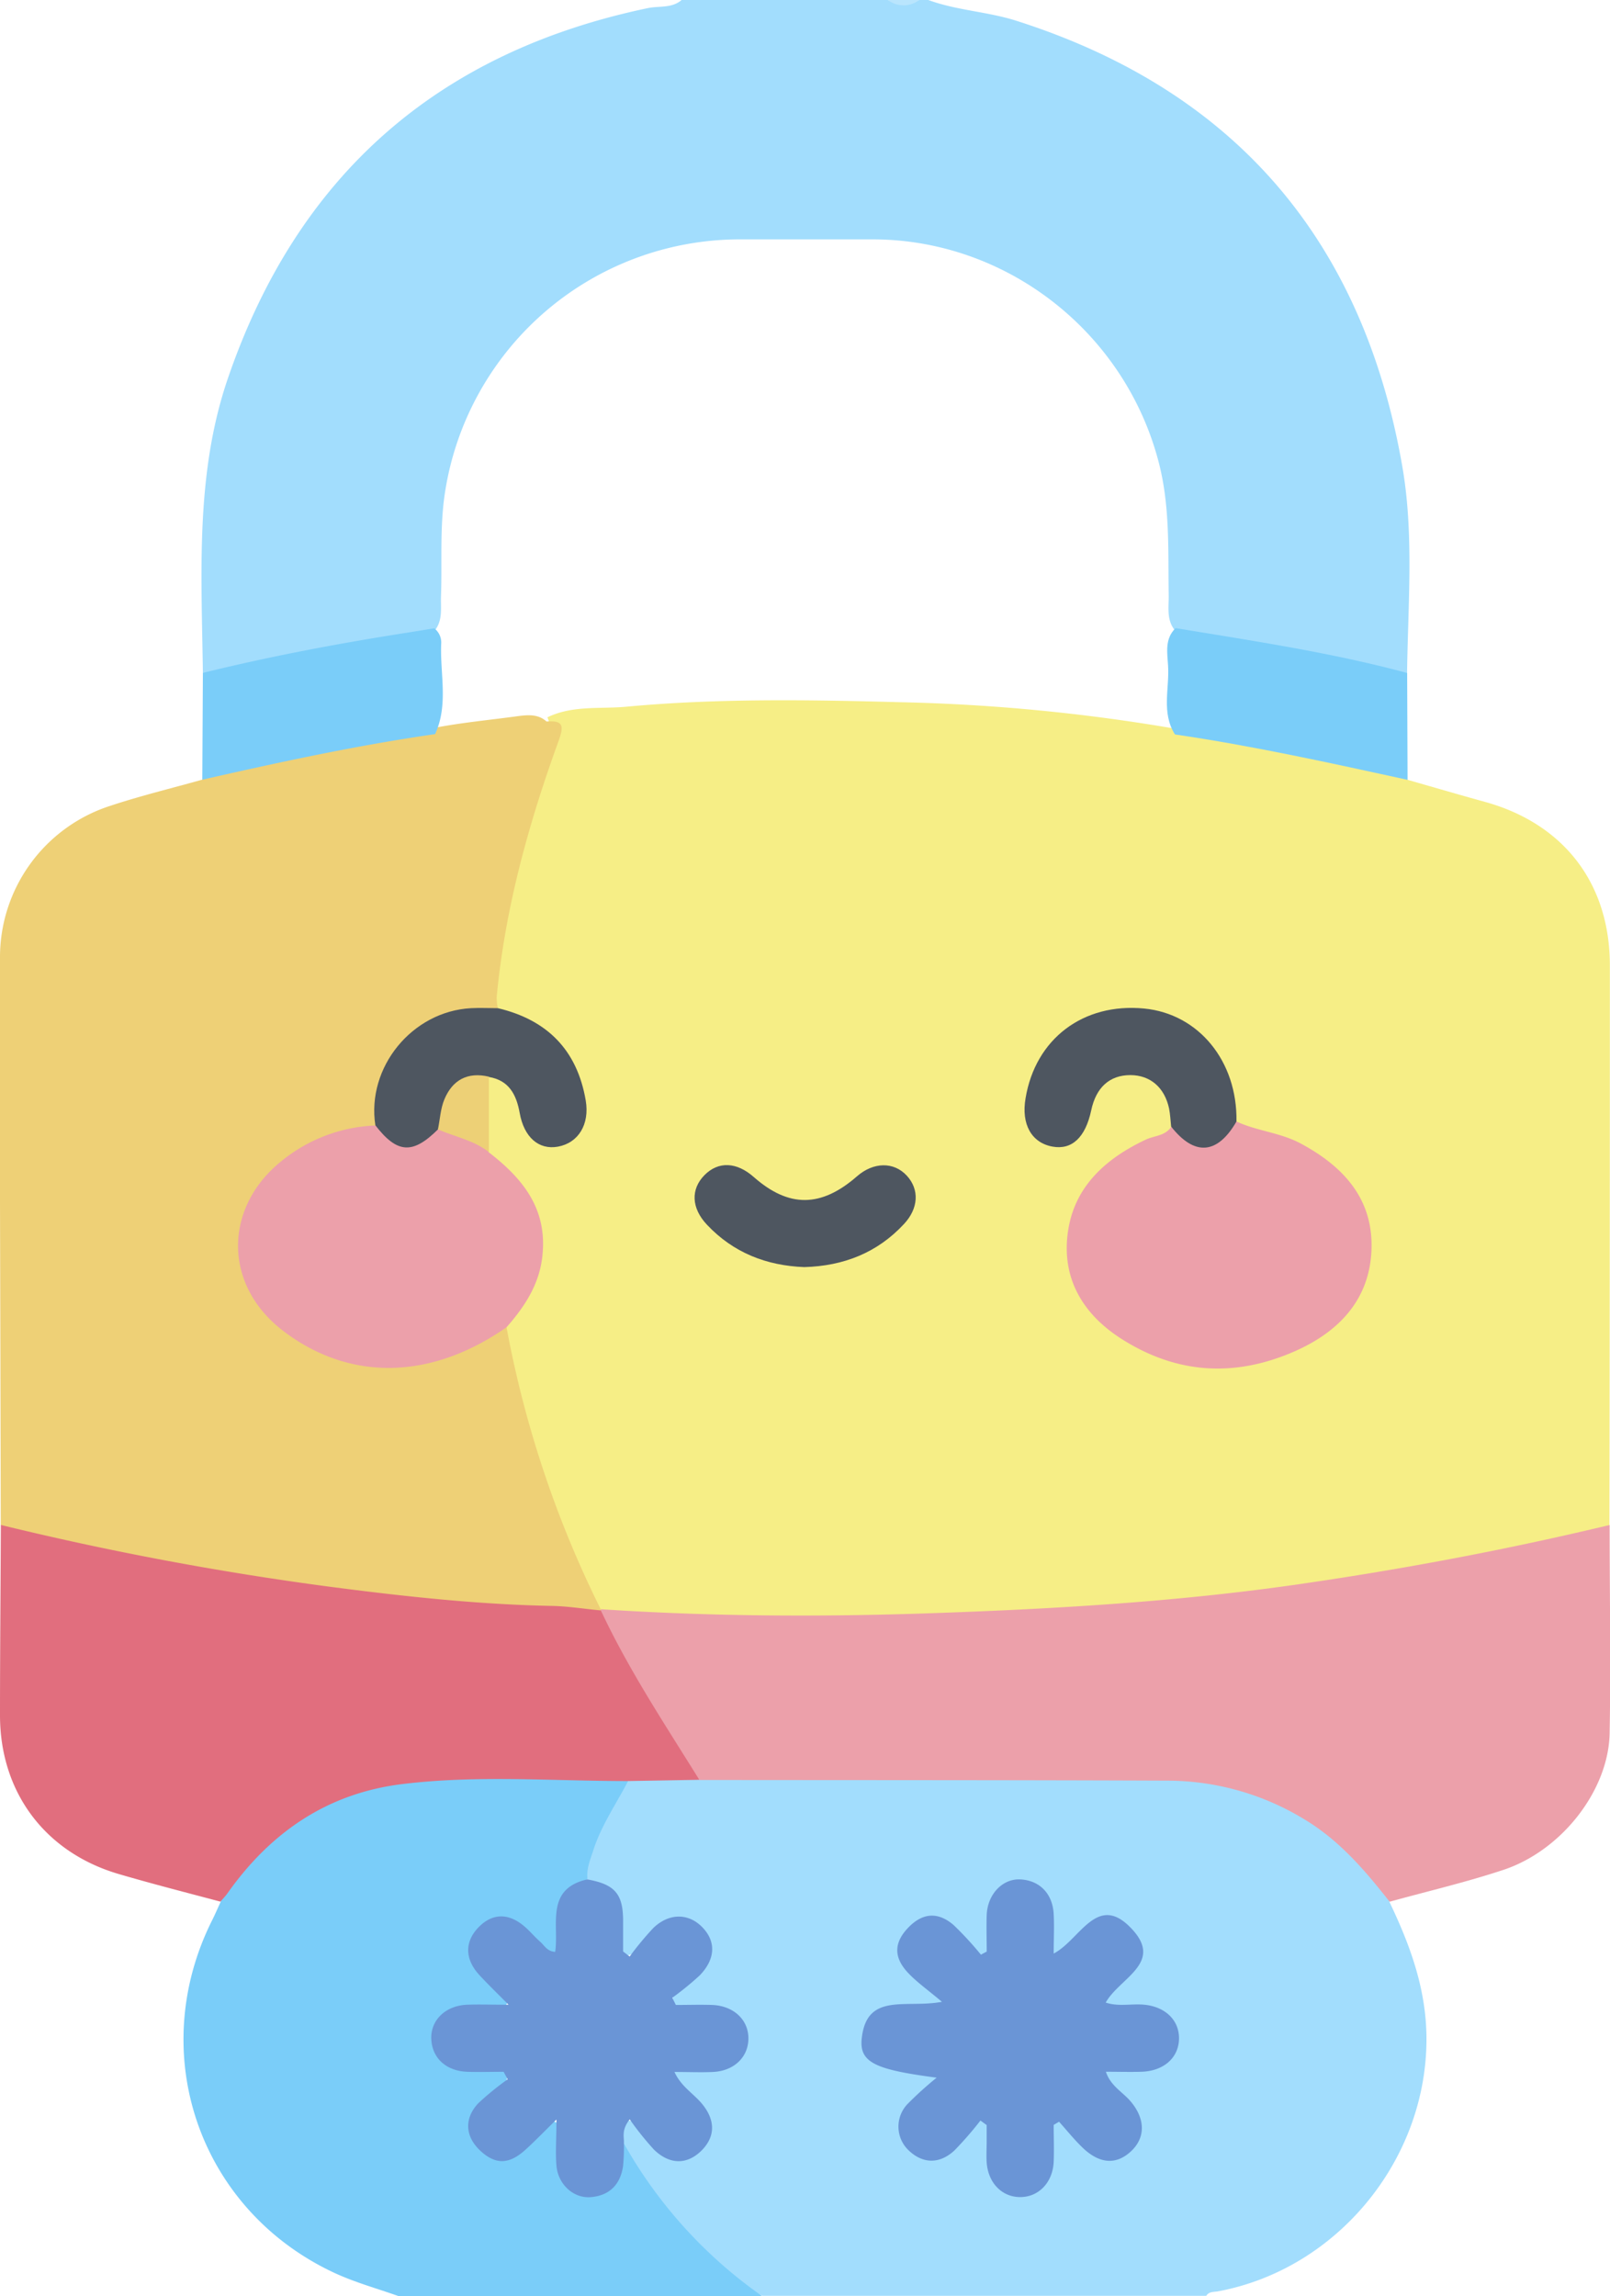 <svg xmlns="http://www.w3.org/2000/svg" viewBox="0 0 358.92 511.82"><defs><style>.cls-1{fill:#a2ddfd;}.cls-2{fill:#7acdf9;}.cls-3{fill:#b9e5fd;}.cls-4{fill:#f6ee86;}.cls-5{fill:#eca0aa;}.cls-6{fill:#eed076;}.cls-7{fill:#e16e7e;}.cls-8{fill:#6a95d6;}.cls-9{fill:#4e5660;}.cls-10{fill:#edd076;}</style></defs><g id="Layer_2" data-name="Layer 2"><g id="Layer_1-2" data-name="Layer 1"><path class="cls-1" d="M45.23,150c-.29-22-1.74-44.26,5.55-65.59Q74,16.55,144.42,1.81c2.49-.53,5.35.09,7.53-1.81h46a10.27,10.27,0,0,0,7,0h2c6.35,2.34,13.17,2.57,19.63,4.63,48.85,15.58,77.23,49.07,86,99.12,2.68,15.21,1.3,30.82,1.1,46.27-1.57,1.09-3.21.48-4.79.12-13.9-3.17-27.94-5.63-42-7.91a10.28,10.28,0,0,1-5.08-1.85c-1.78-2.34-1.23-5.09-1.27-7.7-.16-10,.33-19.89-2.26-29.76C250.71,74,224.4,53.37,194.54,53.36H165.08A66.52,66.52,0,0,0,99.31,109.1c-1.34,8-.71,15.94-1,23.91-.08,2.46.39,5-1.17,7.26a9.58,9.58,0,0,1-5.05,1.93q-20.67,3.28-41.1,7.86C49.14,150.48,47.15,151.23,45.23,150Z"/><path class="cls-1" d="M309.73,423.93c4.76,9.94,8.44,20,8.27,31.41-.38,26.63-20.13,50.52-46.45,55.44-1,.18-2,0-2.64,1H170c-10.45-4.75-17.74-13.06-24.37-22-2.84-3.84-5.7-7.74-7.43-12.29-.34-1.66-.75-3.65.93-4.53s3,.86,4.21,1.92a54,54,0,0,0,4.44,4,5.46,5.46,0,0,0,7.66-.77c2.24-2.3,2.56-5,.58-7.67-1.48-2-3.47-3.59-5-5.53-2-2.51-1.26-3.9,1.79-4.26,2.15-.25,4.33,0,6.47-.27,3.5-.5,6.12-2.21,6.13-6s-2.47-5.59-6-6.14c-1.65-.25-3.33-.07-5-.2s-3.64.28-4.35-1.61c-.6-1.6.94-2.69,1.89-3.8,1.09-1.26,2.34-2.37,3.43-3.62,2.44-2.8,2.76-5.72.12-8.46s-5.66-2.3-8.52-.15c-1.74,1.3-3.1,3-4.8,4.36-2.43,1.89-3.92,1.4-4.32-1.75a5.74,5.74,0,0,1-.08-1.49c.86-6.06-1.51-10.29-7.17-12.66-1.47-3.09.12-5.78,1.18-8.49,2.11-5.33,4.19-10.72,9-14.42,5-1.19,10.09-.43,15.14-.58,34.95-.07,69.9-.3,104.85.08,18.78.21,34.53,7.72,46.32,22.72C308.32,419.88,309.79,421.56,309.73,423.93Z"/><path class="cls-2" d="M140,397.07c-2.67,5.12-6,9.92-7.77,15.5-.65,2-1.53,4.06-1.26,6.3-4.74,3.4-6.47,8.05-5.81,13.76a2.89,2.89,0,0,1-1.25,3.07c-1.43.68-2.5-.47-3.52-1.3-1.54-1.26-2.81-2.84-4.43-4-2.72-2-5.49-2.48-8.07.17s-2.47,5.63-.18,8.51c1.35,1.7,3.07,3.06,4.39,4.77,1.7,2.21,1.28,3.65-1.59,4.1-2.14.33-4.32.07-6.47.3-3.6.39-5.94,2.18-6.18,6-.22,3.47,2.27,5.73,6.32,6.33,3,.44,7.36-1.51,8.63,1.82,1.06,2.77-3.1,4.66-4.86,7-2.5,3.31-2.52,6.38.06,9s5.22,2.47,8.74-.58c1-.88,1.88-1.9,2.88-2.76,1.23-1.06,2.42-2.85,4.2-2s1.33,2.88,1.42,4.52a39.36,39.36,0,0,0,.23,5c.6,3.27,2.32,5.67,5.85,5.76s5.41-2.09,6.19-5.39c.41-1.72-.1-3.75,1.61-5.05a103.44,103.44,0,0,0,30.86,34H89c-4.79-1.71-9.74-3.06-14.34-5.18C44.42,492.7,32.36,457.79,47.32,428c.67-1.33,1.25-2.71,1.88-4.06.26-3.81,3-6.29,5.25-8.79,11-12.1,24.77-19,41.15-19.6,12.93-.52,25.91-.14,38.86-.08C136.4,395.48,138.52,395.19,140,397.07Z"/><path class="cls-3" d="M204.93,0a5.76,5.76,0,0,1-7,0Z"/><path class="cls-4" d="M313.79,173.84c5.74,1.63,11.46,3.32,17.2,4.9,17.63,4.86,27.9,18.19,27.9,36.48q0,62.37-.1,124.73c-1.69,2.14-4.21,2.59-6.63,3.16A665.75,665.75,0,0,1,266,357.5c-36.66,3.66-73.43,4.18-110.22,3.87-7-.06-13.93-.93-20.88-1.52-2.22-.8-3.31-2.68-4.22-4.65a250.43,250.43,0,0,1-18.6-56.53,7.87,7.87,0,0,1-.07-2.47c.34-1.9,1.72-3.18,2.8-4.64,7.3-10,6.47-20.85-2.21-29.72-1.74-1.77-3.77-3.32-4.63-5.8a48.78,48.78,0,0,1,.09-15.16c2.15-3.11,4.07-.93,5.75.46,2.29,1.89,2.89,4.74,3.63,7.5.89,3.37,2.75,5.81,6.71,5.19,3.43-.54,5.8-4,5.18-7.94-1.25-7.77-4.55-14.2-12.16-17.72-2.25-1-4.68-1.75-6.72-3.27-1.89-2.8-.79-5.8-.42-8.68a231.74,231.74,0,0,1,11.84-47.69c1.08-3.08,1.35-5.85.17-8.83,5.6-2.71,11.72-1.82,17.58-2.36,20.4-1.9,40.9-1.55,61.34-1a413.85,413.85,0,0,1,60.51,5.81A456.16,456.16,0,0,1,308,171.23C310.06,171.74,312.21,172.17,313.79,173.84Z"/><path class="cls-5" d="M134,358.73c24.26,1.6,48.58,1.73,72.84.91,27.64-.94,55.26-2.52,82.73-6.49,23.32-3.37,46.39-7.72,69.27-13.2,0,15.47.28,30.94,0,46.4-.23,12.76-10.7,26.17-23.69,30.48-8.32,2.76-16.9,4.76-25.36,7.1-5.55-7.06-11.28-13.79-19.22-18.5a58.77,58.77,0,0,0-30.29-8.49c-34.77-.14-69.53-.11-104.3-.15-5.13-4-7.63-10-10.92-15.33-4.34-7-9.11-13.93-11.37-22.07C133.74,359.17,133.85,359,134,358.73Z"/><path class="cls-2" d="M313.79,173.84c-17.21-3.76-34.41-7.56-51.86-10.12-3.06-4.85-1.2-10.22-1.53-15.34-.17-2.83-.79-6,1.68-8.36,17.3,2.85,34.66,5.43,51.62,10Z"/><path class="cls-6" d="M121.84,160.84c3.5-.24,4,.7,2.72,4.23-6.74,18.56-12,37.52-13.84,57.27a12.11,12.11,0,0,0,.26,2.37c-1,1.51-2.57,1.57-4,1.45-11.51-1-23,10-22.48,23.46a3.47,3.47,0,0,1-.35,1.44c-2.26,1.62-5,1.56-7.57,2.29-6.72,2-12.63,5.2-17.11,10.64-7.82,9.49-6.16,23.15,3.65,31.09a38.9,38.9,0,0,0,44,3.13c1.8-1,3.34-2.88,5.8-2.35a238.1,238.1,0,0,0,21,62.87l0,.3c-1.5,1.39-3.37,1.3-5.19,1.18-32.23-2.14-64.33-5.34-96-11.75-9.14-1.85-18.3-3.6-27.35-5.88-1.95-.5-3.92-.88-5.21-2.64Q.1,304,0,268.06q0-27.19,0-54.41a35.46,35.46,0,0,1,24.53-34c6.75-2.24,13.7-3.92,20.56-5.85a7.92,7.92,0,0,1,4.73-2.53c15.55-3.49,31.14-6.78,46.94-9,6.29-1.22,12.66-1.79,19-2.67C117.85,159.35,120.07,159.21,121.84,160.84Z"/><path class="cls-7" d="M.19,339.94a692.31,692.31,0,0,0,73,13.73c16.54,2.16,33.17,4,49.9,4.32,3.63.07,7.24.68,10.86,1,6.19,13.24,14.27,25.38,21.95,37.76l-16,.28c-16.76,0-33.58-1.38-50.27.68s-29.32,10.78-38.9,24.31c-.47.67-1.06,1.26-1.59,1.89-7.52-2-15.07-3.93-22.55-6.12C10.08,413,0,399.55,0,382.38,0,368.23.13,354.09.19,339.94Z"/><path class="cls-2" d="M97,163.65c-17.47,2.52-34.71,6.25-51.9,10.16L45.23,150C60.35,146.27,75.65,143.4,91,141l5.81-.94a4,4,0,0,1,1.54,3.53C98.09,150.25,100,157.12,97,163.65Z"/><path class="cls-8" d="M208.81,463.15c-13.56-1.78-17.25-3.33-16.71-8.66,1.07-10.49,9.88-6.72,17.89-8.25-3.15-2.66-5.58-4.35-7.56-6.46-3.29-3.5-3.13-6.8.09-10.12s6.68-3.52,10.16-.45a75.42,75.42,0,0,1,6,6.52l1.29-.69c0-2.74-.1-5.48,0-8.21.21-4.59,3.5-8,7.37-7.88,4.35.16,7.32,3.12,7.56,7.73.15,2.76,0,5.54,0,8.8,5.94-3.09,9.74-13.84,17.49-5.41,7,7.56-2.83,10.86-5.89,16.34,2.71.91,5.46.28,8.11.44,4.92.28,8.27,3.32,8.23,7.57s-3.37,7.25-8.36,7.41c-2.49.08-5,0-7.94,0,1,3.08,3.62,4.45,5.37,6.44,3.33,3.81,3.56,8,.43,11.1-3.33,3.26-7.12,3.11-11-.62-1.87-1.8-3.5-3.84-5.24-5.78l-1.2.71c0,2.76.11,5.52,0,8.27-.23,4.6-3.36,7.81-7.45,7.82s-7.2-3.19-7.49-7.78c-.1-1.49,0-3,0-4.49,0-1.27,0-2.53,0-3.79l-1.39-1a79.54,79.54,0,0,1-5.76,6.63c-3.38,3.16-7.14,3-10.26,0a7.29,7.29,0,0,1-.25-10.3A78.91,78.91,0,0,1,208.81,463.15Z"/><path class="cls-8" d="M139.09,477.78a45.59,45.59,0,0,1-.18,5c-.57,4.15-3,6.64-7.17,7-3.84.34-7.33-2.81-7.69-7-.25-3,0-6,0-10.3-2.82,2.76-4.81,4.84-6.94,6.76-3.66,3.32-6.72,3.32-10.09.14s-3.55-7.2-.38-10.54a62.32,62.32,0,0,1,6.53-5.32l-.9-1.68c-2.71,0-5.42.09-8.12,0-4.72-.19-7.8-3.06-8-7.26s3.12-7.5,8-7.69c2.62-.1,5.24,0,9.22,0-2.73-2.76-4.7-4.65-6.54-6.66-3.23-3.51-3.25-7.4-.17-10.58s6.76-3.35,10.5,0c1.12,1,2.08,2.15,3.2,3.14,1,.83,1.54,2.2,3.41,2.32.89-6-2.28-14,7.14-16.16,6.13,1.1,8,3.2,8,9.25,0,2.28,0,4.55,0,6.82l1.46,1.12a71.61,71.61,0,0,1,5.26-6.34c3.41-3.3,7.62-3.35,10.66-.46,3.35,3.19,3.35,7.23-.29,11a66.39,66.39,0,0,1-6.13,5l.8,1.6c2.7,0,5.4-.09,8.1,0,4.87.2,8.19,3.41,8.07,7.66-.11,4.09-3.3,7.08-7.95,7.28-2.65.12-5.3,0-8.53,0,1.44,3.15,4.06,4.7,5.93,6.85,3.21,3.71,3.28,7.49.11,10.66s-7.08,3.23-10.61-.2a68.23,68.23,0,0,1-5.41-6.75C138.47,474.89,139.17,476.38,139.09,477.78Z"/><path class="cls-5" d="M275.65,250c4.65,2.17,9.89,2.47,14.49,5,9.47,5.12,16,12.34,15.61,23.53s-7.3,18.44-17.35,22.8c-13.33,5.78-26.2,4.92-38.45-2.91-8.71-5.58-13.39-13.67-11.85-24,1.48-10,8.46-16.19,17.31-20.37,1.91-.9,4.32-.81,5.67-2.83a1.73,1.73,0,0,1,1.77.47c5.36,4,6,4,11.09-.85A2,2,0,0,1,275.65,250Z"/><path class="cls-5" d="M112.93,295.86c-16.89,11.81-35,12.09-49.75.86-13.59-10.36-13.21-27.58-.51-37.83a35.34,35.34,0,0,1,21-8,2.6,2.6,0,0,1,1.82.64c3.51,3.59,7.09,3.63,10.82.34a3.18,3.18,0,0,1,1.85-.59c4.1.9,8.41,1.4,10.81,5.59,7.37,5.69,12.89,12.3,12,22.47C120.47,285.93,117.14,291.08,112.93,295.86Z"/><path class="cls-9" d="M97.63,251.77c-5.64,5.61-9.09,5.38-13.95-.92-2-12.91,8.17-25.4,21.32-26.11,2-.11,4,0,6,0,11,2.61,17.67,9.35,19.58,20.59.89,5.31-1.63,9.44-6.2,10.28-4.27.78-7.57-2.1-8.53-7.53-.72-4-2.34-7.25-6.84-8C102.11,240.94,100.09,246.57,97.63,251.77Z"/><path class="cls-9" d="M275.65,250c-4.24,7.37-9.36,7.77-14.57,1.13-.14-1.32-.19-2.66-.45-4-1-4.7-4.18-7.45-8.62-7.47-4.62,0-7.66,2.71-8.75,7.88-1.28,6-4.29,8.85-8.63,8.06-4.68-.85-7-5-6-10.78,2.19-13.24,12.85-21.32,26.44-20C267.2,226,275.86,236.52,275.65,250Z"/><path class="cls-9" d="M179.29,282.46c-8.39-.32-15.8-3.19-21.69-9.45-3.49-3.7-3.65-7.91-.55-11.05s7.19-2.95,11,.43c7.81,6.87,15,6.82,23-.17,3.68-3.21,8.2-3.28,11.09-.16s2.6,7.34-.58,10.76C195.6,279.26,188.06,282.22,179.29,282.46Z"/><path class="cls-10" d="M97.63,251.77c.46-2.25.57-4.64,1.44-6.71,1.81-4.34,5.19-6.16,9.92-5.05q0,8.42,0,16.82C105.63,254.18,101.43,253.42,97.63,251.77Z"/></g></g></svg>